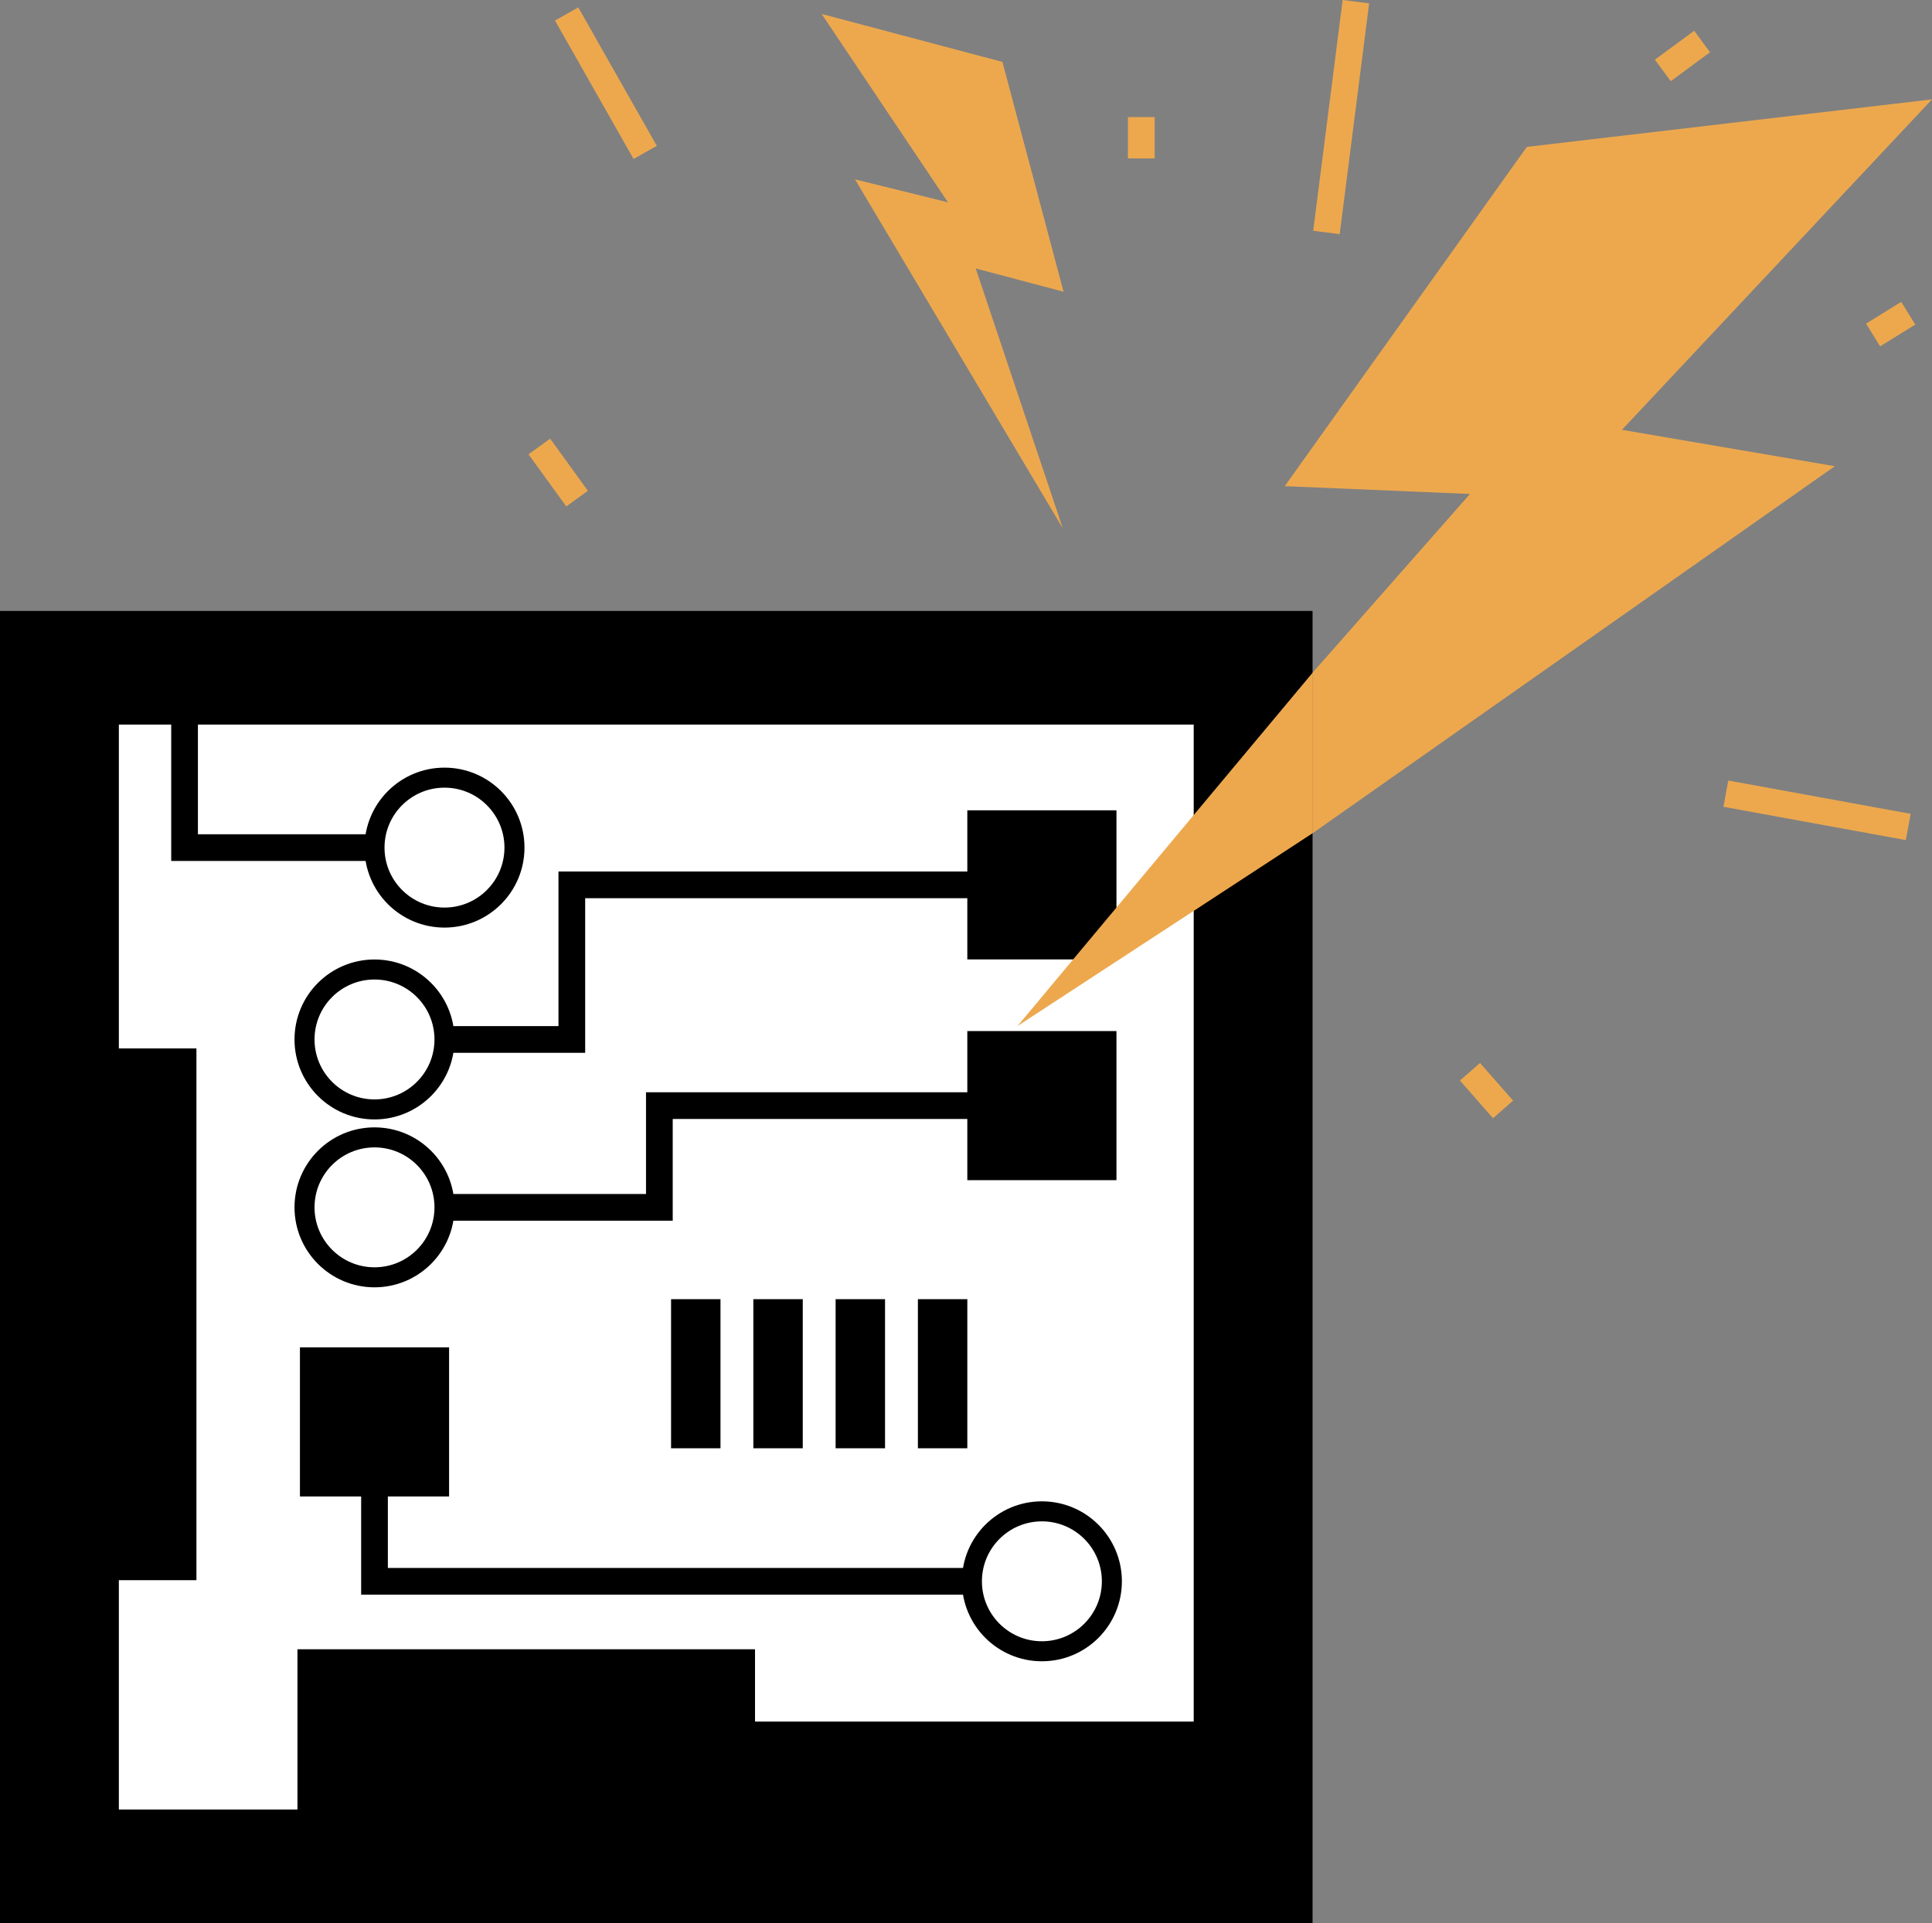 <?xml version="1.0" encoding="UTF-8"?><svg xmlns="http://www.w3.org/2000/svg" viewBox="0 0 2894.27 2881.8"><rect x="0" y="0" width="2894.27" height="2881.8" fill="#808080" stroke="none"/><defs><style>.d{fill:#fff;}.e{stroke-width:30px;}.e,.f{stroke:#000;}.e,.f,.g{fill:none;stroke-miterlimit:10;}.h{fill:#eda84e;}.f,.g{stroke-width:40px;}.g{stroke:#eda84e;}</style></defs><g id="a"/><g id="b"><g id="c"><rect y="915.5" width="1966.3" height="1966.3"/><polygon class="d" points="1788.25 1085.74 178.05 1085.74 178.05 1571.03 294.27 1571.03 294.27 2367.84 178.05 2367.84 178.05 2711.56 445.61 2711.56 445.61 2471.35 1131.09 2471.35 1131.09 2579.72 1788.25 2579.72 1788.25 1085.74"/><rect x="1449.11" y="1214.21" width="223.42" height="223.42"/><rect x="1449.11" y="1545.01" width="223.42" height="223.42"/><rect x="1005.31" y="1946.76" width="74.03" height="223.42"/><rect x="1128.56" y="1946.76" width="74.03" height="223.42"/><rect x="1251.82" y="1946.76" width="74.03" height="223.42"/><rect x="1375.08" y="1946.76" width="74.03" height="223.42"/><rect x="449.33" y="2018.97" width="223.42" height="223.42"/><polyline class="f" points="1560.82 1325.92 856.63 1325.92 856.63 1524.03 856.63 1557.59 665.87 1557.59"/><polyline class="f" points="1560.82 1656.72 987.78 1656.72 987.78 1809.16 665.87 1809.16"/><polyline class="f" points="276.49 1029.93 276.49 1270.11 561.03 1270.11"/><polyline class="f" points="561.03 2130.68 561.03 2369.52 1463.31 2369.52"/><circle class="e" cx="1560.82" cy="2369.52" r="104.84"/><circle class="e" cx="561.03" cy="1809.16" r="104.84"/><circle class="e" cx="561.03" cy="1557.59" r="104.84"/><circle class="e" cx="665.87" cy="1270.11" r="104.84"/><polygon class="h" points="1524.27 1537.48 1966.79 1248.25 1966.79 1007.52 1524.27 1537.48"/><polygon class="h" points="2429.75 644.07 2894.27 148.9 2287.3 220.12 1924.61 728.49 2202.14 740.19 1966.79 1007.52 1966.79 1248.25 2748.72 698.58 2429.75 644.07"/><polygon class="h" points="1230.88 20.91 1501.71 92.78 1593.31 437.18 1461.72 402.25 1592.08 791.52 1280.83 268.73 1420.1 303.17 1230.88 20.91"/><line class="g" x1="1987.12" y1="348.33" x2="2031.22" y2="2.53"/><line class="g" x1="864.52" y1="747.16" x2="807.95" y2="669.02"/><line class="g" x1="966.53" y1="228.4" x2="848.85" y2="20.91"/><line class="g" x1="2585.45" y1="1189.26" x2="2858.69" y2="1239.16"/><line class="g" x1="2491.04" y1="105.54" x2="2549.88" y2="62.19"/><line class="g" x1="1709.75" y1="237.37" x2="1709.75" y2="175.43"/><line class="g" x1="2806.02" y1="501.94" x2="2858.69" y2="469.35"/><line class="g" x1="2202.14" y1="1605.96" x2="2251.69" y2="1662.43"/></g></g></svg>